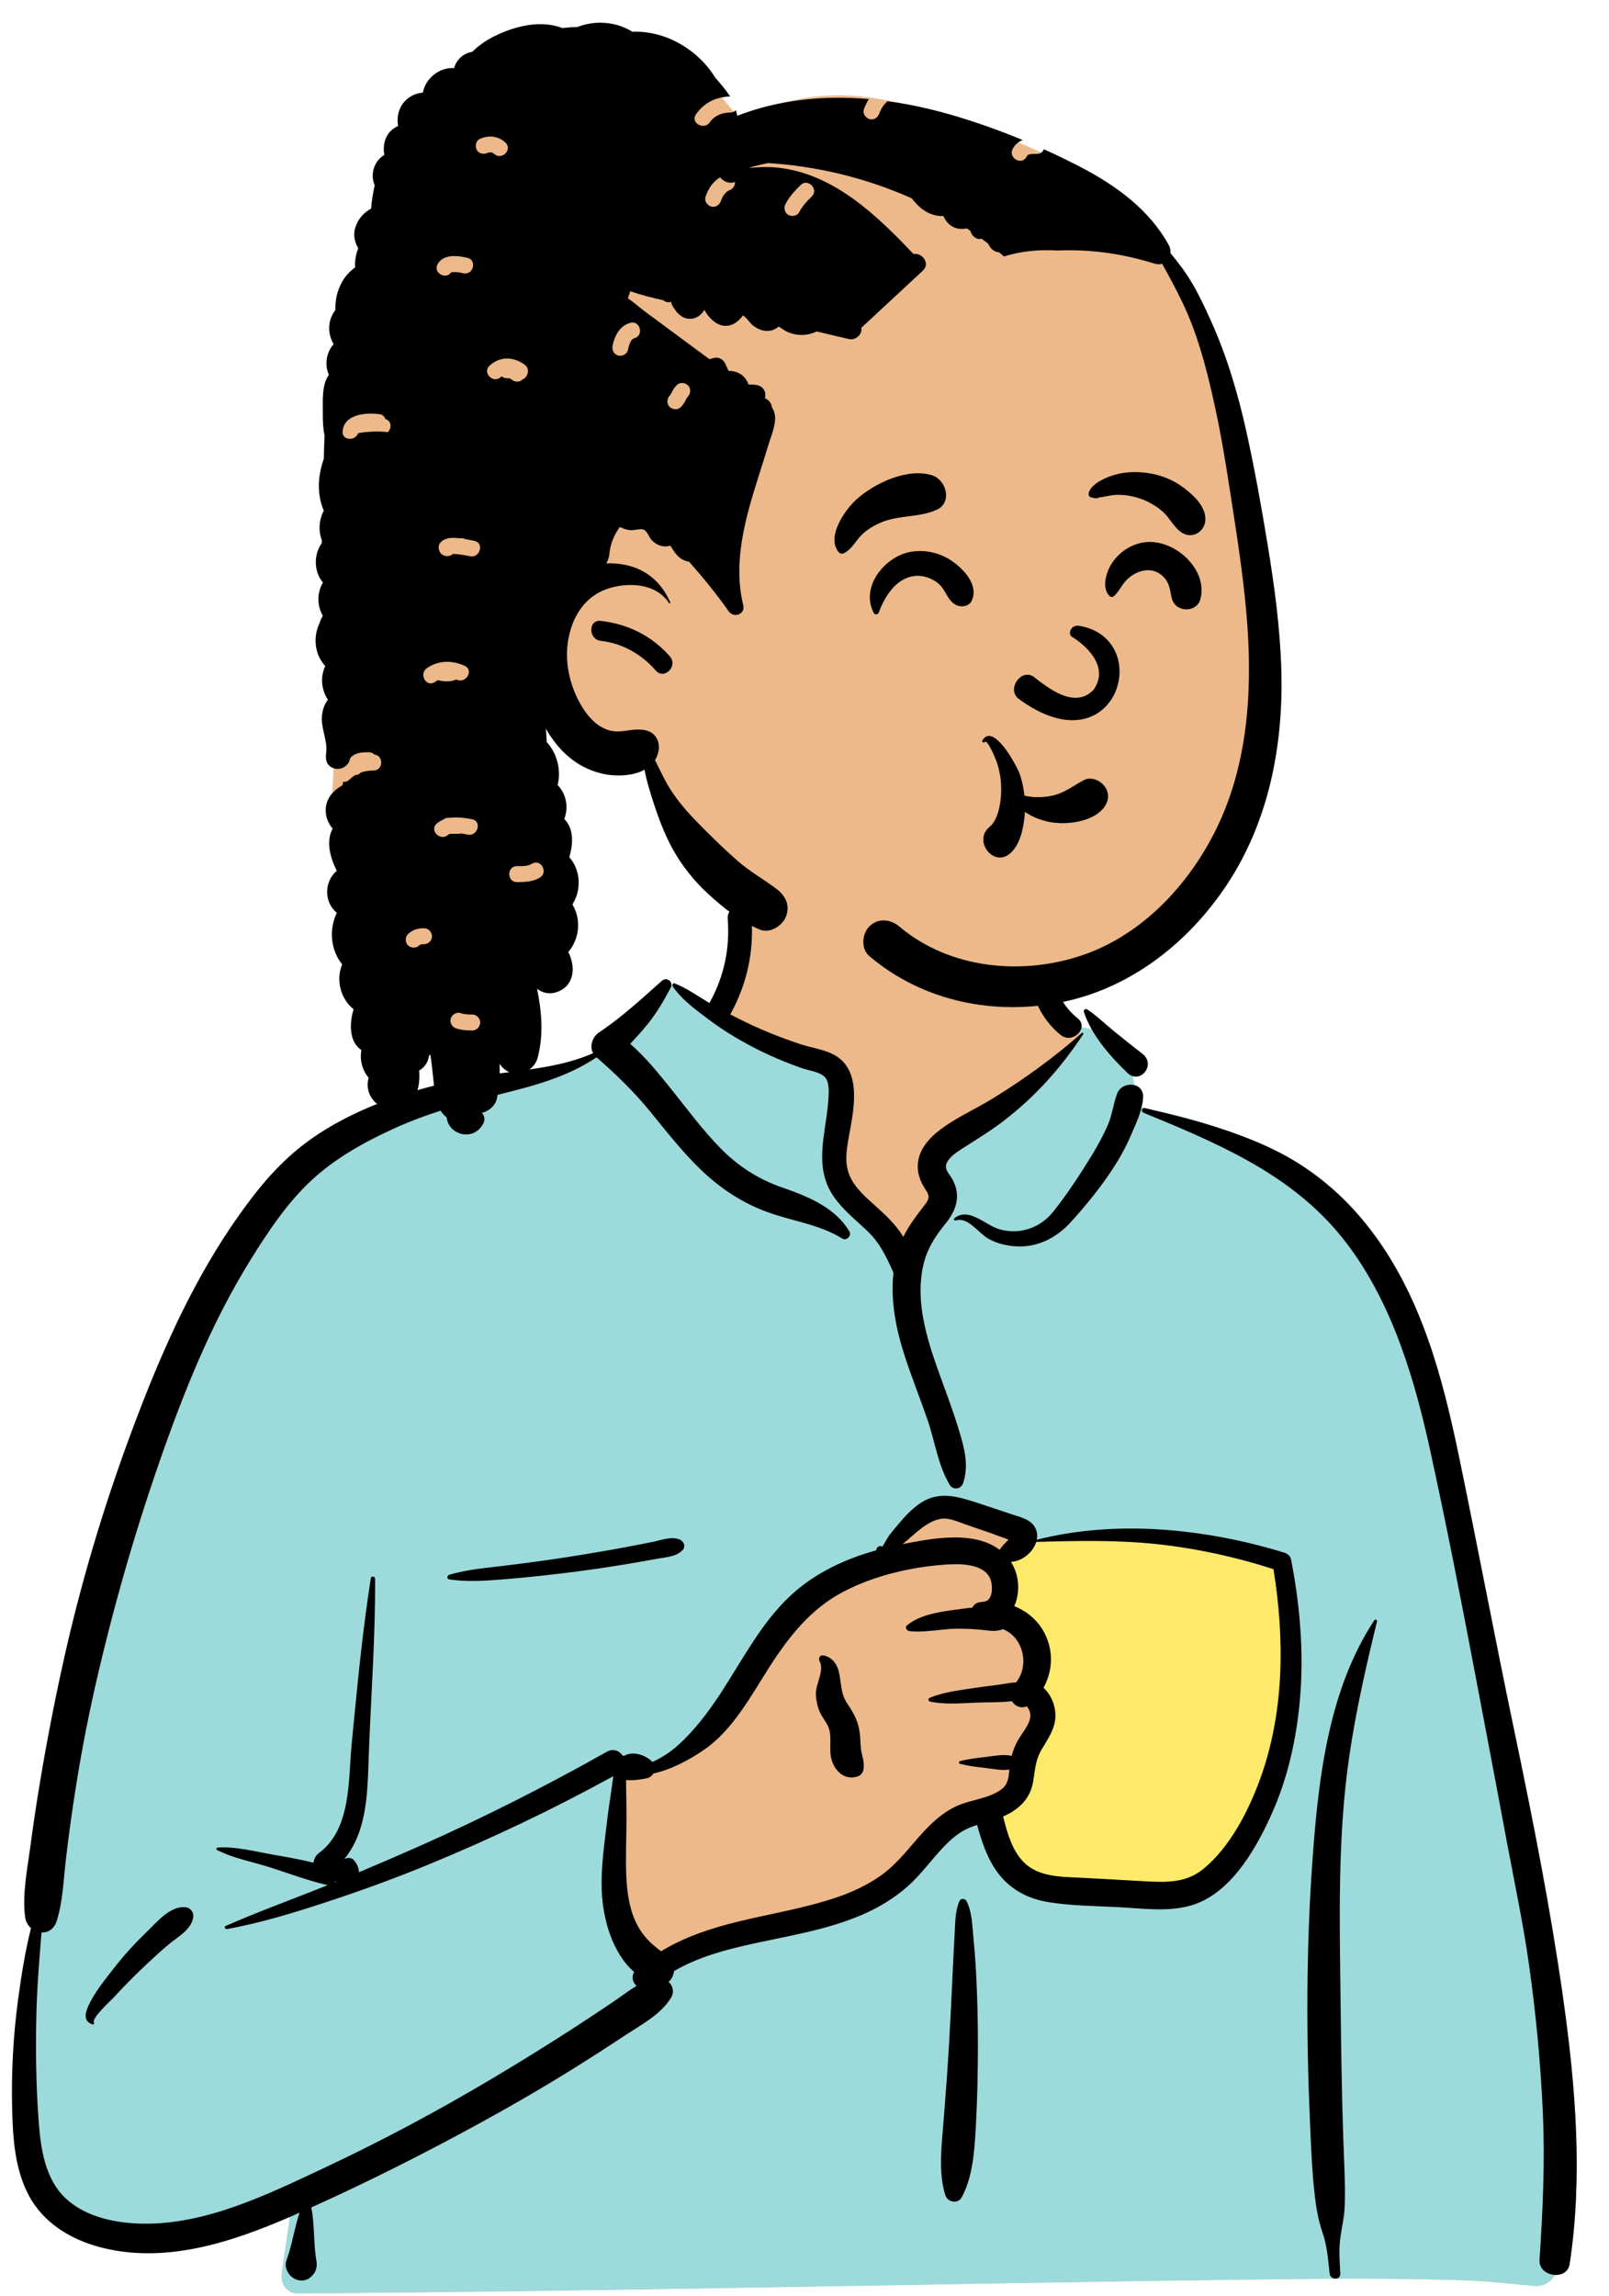 <svg viewBox="165.027 191.625 805.946 1149.75" xmlns="http://www.w3.org/2000/svg" xmlns:blush="http://design.blush" overflow="visible" xmlns:xlink="http://www.w3.org/1999/xlink" width="805.946px" height="1149.75px"><g id="Master/Character/Bust" stroke="none" stroke-width="1" fill="none" fill-rule="evenodd" blush:has-customizable-colors="true" blush:viewBox="166.11320754716974 76.65000000000009 788.4636118598385 1272.3900000000003" blush:i="0"><g id="Body" transform="translate(147, 639) scale(1 1)" blush:width="818" blush:height="733" blush:component="Body" blush:i="0.0" blush:value="Coffee" blush:viewBox="20.450000000000045 -17.997767857142776 789.3699999999998 719.9107142857142"><g id="Body/Coffee" stroke="none" stroke-width="1" fill="none" fill-rule="evenodd" blush:viewBox="20.450000000000045 -17.997767857142776 789.3699999999998 719.9107142857142" blush:i="0.0.0"><rect id="Cup" fill="#FDEA6B" x="461" y="279" width="229" height="282" blush:i="0.0.0.0"/><path d="M394.207,3.173 C418.892,-15.624 480.865,-24.077 507.211,-5.978 C533.233,12.197 536.07,41.589 548.196,68.627 C559.637,63.232 578.53,70.958 581.847,81.574 C585.961,86.581 586.146,100.649 588.983,107.38 C712.425,127.029 731.166,223.267 746.024,332.525 C765.68,443.394 810.301,554.021 790.93,668.107 C793.454,671.759 795.444,675.309 797.284,679.525 C801.693,687.027 796.014,697.646 787.121,697.235 C775.61,696.224 764.213,694.844 752.648,694.413 C720.588,693.3 688.499,693.433 656.427,693.84 L652.054,693.897 C490.421,695.909 328.797,699.874 167.157,700.926 C161.293,700.934 158.422,695.675 159.205,690.487 C160.782,680.042 162.245,669.592 163.772,659.142 C125.54,669.24 84.896,671.781 46.772,660.204 C44.105,657.487 52.986,658.96 54.395,658.547 C19.309,634.572 29.787,584.065 32.895,547.687 C52.221,423.036 59.034,285.118 133.703,178.751 C166.006,135.343 213.365,100.975 267.784,93.242 L269.294,93.036 C285.206,90.914 302.94,90.231 316.852,81.574 C332.499,69.083 339.167,46.002 355.629,45.786 C361.064,45.715 368.459,52.592 376.416,57.26 C377.01,46.99 382.545,38.322 383.767,30.359 L383.866,29.678 C385.141,20.394 383.395,12.041 394.207,3.173 Z M659.495,335.819 C624.805,311.719 535.192,323.828 533.14,325.178 C528.623,328.149 526.678,328.411 524.235,332.269 C521.823,332.589 519.413,332.921 517.005,333.263 C512.174,334.841 515.754,340.783 521.334,338.663 C517.978,353.138 527.855,363.431 531.787,377.741 C533.064,382.387 531.833,390.743 531.787,395.49 C532.168,401.543 538.861,408.693 537.745,414.766 C533.78,436.355 512.262,457.415 521.334,478.352 C527.344,490.177 545.42,496.206 557.438,500.226 C582.337,509.782 625.721,499.867 640.188,478.352 C647.905,466.876 656.845,437.928 661.446,428.949 L662.465,414.706 C664.98,379.299 667.217,341.183 659.495,335.819 Z" id="Skin" fill="#edb98a" blush:color="Skin-500" blush:i="0.0.0.1"/><path d="M354.345,45.851 L364.273,51.943 L421.931,80.445 C433.109,83.575 438.698,87.326 438.698,91.698 L438.698,136.217 C438.698,142.175 449.188,155.677 470.167,176.723 L489.548,157.402 L489.115,154.872 C487.271,143.972 486.348,136.68 486.348,132.997 C486.348,129.037 505.31,114.001 543.234,87.891 L559.825,72.271 L558.056,66.891 C568.285,67.375 579.379,73.675 581.847,81.574 C585.961,86.581 586.146,100.649 588.983,107.38 C712.425,127.029 731.166,223.267 746.024,332.525 C765.68,443.394 810.301,554.021 790.93,668.107 C793.454,671.759 795.444,675.309 797.284,679.525 C801.693,687.027 796.014,697.646 787.121,697.235 C775.61,696.224 764.213,694.844 752.648,694.413 C720.588,693.3 688.499,693.433 656.427,693.84 L652.054,693.897 C490.421,695.909 328.797,699.874 167.157,700.926 C161.293,700.934 158.422,695.675 159.205,690.487 C160.782,680.042 162.245,669.592 163.772,659.142 C125.54,669.24 84.896,671.781 46.772,660.204 C44.105,657.487 52.986,658.96 54.395,658.547 C19.309,634.572 29.787,584.065 32.895,547.687 C52.221,423.036 59.034,285.118 133.703,178.751 C166.006,135.343 213.365,100.975 267.784,93.242 L269.294,93.036 L270.815,92.838 C286.328,90.863 303.381,89.956 316.852,81.574 C332.086,69.413 338.809,47.214 354.345,45.851 Z M492.502,307.156 C486.847,307.156 475.265,315.938 457.757,333.503 L456.214,334.215 C435.049,344.046 421.028,352.574 414.151,359.799 L413.905,360.06 C406.958,367.513 393.199,387.333 372.63,419.519 L342.844,437.134 L331.573,437.134 L323.549,495.338 L342.844,536.897 L386.547,522.176 L457.757,503.407 L498.619,461.951 L521.669,454.213 C518.872,462.293 517.859,470.331 521.334,478.352 C527.344,490.177 545.42,496.206 557.438,500.226 C582.337,509.782 625.721,499.867 640.188,478.352 C647.905,466.876 656.845,437.928 661.446,428.949 L662.765,410.446 C665.143,376.302 666.909,340.969 659.495,335.819 C624.805,311.719 535.192,323.828 533.14,325.178 C528.623,328.149 526.678,328.411 524.235,332.269 L522.97,332.439 L530.082,322.794 L527.564,321.449 C509.596,311.921 497.909,307.156 492.502,307.156 Z M521.334,338.663 C518.121,352.521 527.037,362.546 531.253,375.932 L520.48,355.308 L520.479,338.931 C520.758,338.862 521.043,338.774 521.334,338.663 Z" id="Top" fill="#9DDADB" blush:i="0.0.0.2"/><path d="M349.585,43.698 C351.98,41.577 355.524,44.242 354.002,47.107 C350.582,53.546 347.074,59.647 342.484,65.339 C339.701,68.79 336.72,72.054 333.699,75.282 C341.452,81.989 348.101,90.316 354.38,98.12 C362.409,108.101 370,118.505 379.013,127.638 C387.901,136.646 397.73,142.942 409.614,147.141 L412.014,147.974 C423.952,152.165 436.711,157.825 443.441,169.128 C444.768,171.357 442.096,174.111 439.85,172.72 C428.157,165.48 414.418,164.024 401.69,159.24 C389.395,154.619 378.677,147.507 369.207,138.43 C359.753,129.368 351.815,119.058 343.535,108.966 C335.347,98.987 326.531,90.464 316.846,82.021 C301.9,92.076 284.84,96.451 267.493,100.748 L265.6,101.216 C248.232,105.516 230.957,110.51 214.663,117.998 C200.297,124.599 186.167,132.482 174.465,143.224 C162.043,154.624 152.375,169.184 143.526,183.423 C123.732,215.279 109.816,250.179 97.565,285.503 C84.823,322.245 74.165,359.723 65.561,397.646 C61.185,416.936 57.631,436.363 54.71,455.926 C53.304,465.348 52.055,474.79 50.958,484.253 C49.787,494.358 49.518,504.754 46.418,514.47 C45.089,518.634 41.951,520.362 38.81,520.215 L38.172,528.194 C37.326,538.832 36.537,549.473 36.271,560.177 C35.829,577.975 36.029,595.722 37.309,613.483 L37.491,615.904 C38.497,628.866 40.745,643.43 50.492,652.921 C60.586,662.751 76.109,665.842 89.714,666.019 C121.401,666.432 151.903,651.46 179.943,638.325 C208.821,624.798 236.91,609.783 264.326,593.499 C278.288,585.206 292.099,576.637 305.734,567.818 C312.425,563.489 319.069,559.087 325.663,554.614 C329.44,552.052 333.019,549.243 336.864,546.97 C334.98,545.216 334.139,542.458 335.717,540.05 C324.602,530.402 319.976,513.185 319.435,499.254 C318.998,488.009 320.653,476.796 321.959,465.657 C322.618,460.04 323.432,454.433 324.277,448.841 C324.611,446.632 324.866,444.269 325.256,441.937 C295.243,458.43 264.389,473.118 232.718,486.167 C216.484,492.856 200.042,498.87 183.373,504.381 L179.994,505.493 C164.2,510.663 148.028,515.547 131.701,518.502 C130.828,518.66 130.119,517.371 131.051,516.96 C146.963,509.939 163.426,504.017 179.577,497.551 L182.231,496.47 L182.231,496.47 C181.926,496.453 181.61,496.411 181.28,496.332 C171.808,494.046 162.41,490.523 153.12,487.557 C144.498,484.804 134.811,483.075 126.752,478.919 C126.132,478.599 126.479,477.737 127.083,477.696 C136.141,477.068 145.974,479.708 154.855,481.261 L158.191,481.846 C163.78,482.831 169.493,483.891 175.055,485.272 C175.256,483.409 176.297,481.538 177.778,480.441 C194.075,468.372 192.42,443.996 194.163,426.021 L195.455,412.676 C197.728,389.321 200.134,365.969 203.788,342.788 C203.983,341.55 205.898,341.905 205.906,343.074 C206.094,371.809 203.925,400.412 202.838,429.101 L202.669,433.808 C202.068,451.511 201.597,469.893 190.448,483.514 C192.007,482.603 194.115,482.603 195.378,484.105 C196.93,485.952 197.826,488.026 197.798,490.061 C207.873,485.837 217.904,481.503 227.886,477.081 C259.979,462.863 291.399,446.952 321.988,429.736 C325.28,427.883 328.409,429.339 330.037,431.782 L330.271,431.749 C330.311,431.743 330.351,431.739 330.392,431.738 L330.625,431.728 C330.634,431.728 330.643,431.729 330.651,431.729 C334.957,429.363 340.823,431.048 344.518,434.499 C344.627,434.603 344.72,434.715 344.817,434.825 C349.495,432.725 353.863,429.89 357.827,426.297 C365.939,418.945 372.81,409.854 378.8,400.738 C389.831,383.948 399.201,365.277 414.102,351.456 C426.209,340.227 441.219,333.236 456.966,328.847 C456.9,328.387 457.076,327.897 457.394,327.571 C458.203,326.742 458.78,326.455 459.825,326.958 C459.908,326.999 459.958,327.055 459.992,327.115 L461.528,324.49 C462.367,323.065 463.228,321.63 463.527,321.253 C465.315,319.002 467.155,316.768 469.023,314.581 C472.19,310.878 475.799,307.224 479.978,304.656 C489.128,299.035 498.747,302.216 508.154,305.288 C513.838,307.145 519.503,309.062 525.177,310.947 L525.762,311.139 C529.993,312.498 534.944,313.687 536.836,318.169 C537.585,319.943 537.701,321.784 537.352,323.57 C577.536,313.351 622.168,318.046 661.381,330.042 C662.886,330.502 664.389,331.74 664.706,333.366 C669.199,356.407 671.2,380.036 669.167,403.47 C667.413,423.698 662.931,443.521 654.485,462.04 L654.004,463.086 C646.067,480.249 633.486,501.405 614.274,506.784 C602.673,510.032 589.842,508.117 578.01,507.522 C566.511,506.943 554.757,506.859 543.367,505.051 C533.223,503.441 524.335,498.894 518.066,490.646 C512.658,483.53 509.81,474.93 507.477,466.375 C506.409,466.715 505.348,467.076 504.304,467.485 C499.897,469.206 496.163,471.984 492.787,475.253 C485.658,482.157 480.128,490.542 472.669,497.13 C465.917,503.094 458.223,507.732 449.97,511.298 C432.868,518.688 414.522,521.641 396.433,525.557 L395.172,525.831 C381.554,528.819 367.654,532.488 355.634,539.578 C355.399,541.665 354.448,543.629 352.924,544.915 C355.044,546.906 355.942,550.059 354.079,553.017 C348.875,561.276 339.911,565.975 331.864,571.256 L331.341,571.601 C323.425,576.849 315.44,581.993 307.39,587.032 C291.025,597.278 274.318,606.96 257.375,616.216 C230.124,631.103 202.288,645.146 173.948,657.884 C175.649,666.253 175.027,674.882 176.305,683.306 L176.502,684.508 C177.048,687.635 176.31,690.251 174.156,692.293 L173.929,692.502 L173.933,692.474 L173.731,692.659 L173.663,692.716 L173.686,692.698 C173.437,692.926 173.181,693.137 172.92,693.319 L172.588,693.532 L172.588,693.532 C170.513,694.793 167.843,694.778 165.719,693.666 L165.477,693.532 L165.069,693.298 C162.263,691.684 160.328,687.685 161.492,684.508 C164.353,676.7 165.434,668.367 168.076,660.507 L165.98,661.444 L165.98,661.444 L163.217,662.649 C133.339,675.568 100.151,686.448 67.597,677.64 C53.213,673.747 39.769,665.513 32.572,652.092 C25.49,638.886 24.489,623.552 24.113,608.862 C23.649,590.731 24.621,572.323 27.012,554.348 C28.617,542.282 30.558,529.988 33.552,518.047 C32.012,516.688 30.88,514.739 30.581,512.325 C29.168,500.92 31.641,489.063 33.155,477.717 C34.634,466.639 36.268,455.583 38.116,444.561 C41.847,422.302 46.182,400.09 51.229,378.092 C60.211,338.941 72.072,300.486 86.352,262.95 L87.602,259.681 C100.798,225.372 116.076,191.795 137.351,161.654 C147.528,147.234 158.286,134.16 172.666,123.769 C186.138,114.033 201.334,107.023 217.016,101.665 C232.715,96.303 248.851,92.71 265.272,90.475 C281.949,88.205 299.552,86.813 315.109,79.973 C313.141,76.445 314.83,71.682 318.142,69.494 C329.288,62.13 339.595,52.55 349.585,43.698 Z M706.39,363.92 C706.857,363.211 707.966,363.659 707.761,364.498 C702.34,386.707 697.251,408.961 693.928,431.594 C687.93,472.443 689.033,513.827 689.523,554.978 L689.548,557.107 C689.8,579.273 690.15,601.441 690.883,623.598 C691.253,634.796 691.985,646.104 691.587,657.308 C691.37,663.386 689.75,669.135 689.176,675.14 C688.673,680.391 689.121,685.723 689.372,690.981 C689.54,694.477 684.38,694.328 684.029,690.981 L683.58,686.652 C682.997,681.173 682.277,675.728 680.481,670.484 C678.322,664.177 677.286,657.983 676.537,651.361 C675.39,641.213 674.88,630.964 674.437,620.746 L674.134,613.678 C672.285,570.974 672.35,528.069 675.343,485.409 L675.562,482.363 C678.526,442.039 683.669,398.47 706.39,363.92 Z M590.835,109.773 C589.419,109.191 589.915,107.05 591.483,107.423 L594.335,108.103 C615.229,113.108 635.745,118.53 655.247,127.843 C674.762,137.161 691.284,151.072 704.412,168.178 C729.932,201.429 740.537,241.839 748.909,282.211 C758.213,327.072 766.684,372.097 776.069,416.944 L777.812,425.298 C786.496,467.067 794.695,508.861 800.736,551.125 L801.17,554.19 C807.262,597.652 810.927,642.618 804.279,686.193 C802.964,694.814 788.618,692.667 789.179,684.15 C790.799,659.527 791.959,635.033 790.838,610.355 C789.716,585.672 787.401,561.097 783.95,536.63 C781.046,516.04 776.717,495.706 772.886,475.279 L772.285,472.053 C769.077,454.679 765.77,437.323 762.47,419.966 L757.539,393.978 C750.148,355.065 742.612,316.118 734.097,277.449 L733.592,275.174 C725.259,237.972 712.974,199.002 687.979,169.46 C662.614,139.479 626.303,124.38 590.835,109.773 Z M498.668,504.371 C499.278,503.012 501.412,503.161 502.068,504.371 C504.639,509.113 504.924,515.167 505.41,520.521 L505.461,521.072 C506.079,527.605 506.626,534.16 506.961,540.714 C507.596,553.153 507.9,565.576 507.861,578.031 C507.821,590.795 507.564,603.544 506.876,616.289 L506.69,619.704 C506.062,630.779 505.008,643.133 499.745,652.816 C497.832,656.337 492.629,655.302 491.521,651.742 C487.891,640.086 489.755,626.266 490.686,614.328 L491.409,605.013 C492.125,595.696 492.808,586.377 493.349,577.05 C494.091,564.289 494.703,551.517 495.292,538.75 C495.484,534.603 495.691,530.455 495.909,526.308 L496.245,520.09 C496.532,514.888 496.508,509.18 498.668,504.371 Z M90.521,520.89 L92.127,519.338 C97.06,514.511 103.294,507.076 110.587,507.537 C113.495,507.721 115.348,510.135 114.745,512.996 C113.457,519.112 107.218,522.286 102.727,526.02 C97.807,530.109 93.17,534.48 88.542,538.893 C84.436,542.806 80.487,546.83 76.634,550.98 L75.193,552.542 C73.811,554.049 63.974,562.947 65.038,565.255 L65.096,565.359 C65.392,565.801 64.899,566.409 64.408,566.254 C60.16,564.912 60.425,561.271 62.031,557.582 C65.117,550.494 70.521,543.937 75.24,537.884 C79.946,531.845 85.04,526.223 90.521,520.89 L90.521,520.89 Z M514.062,343.137 C510.777,335.373 498.676,335.536 491.806,336 C474.506,337.169 455.788,341.546 440.395,349.632 C424.436,358.016 413.686,371.448 404.068,386.3 L403.618,386.997 C394.243,401.57 385.214,418.821 370.534,428.841 C363.057,433.946 354.326,438.607 345.254,440.626 C344.631,441.721 343.622,442.588 342.299,442.903 L341.684,443.044 C339.1,443.615 335.086,444.246 331.619,443.868 C331.642,445.564 331.624,447.247 331.667,448.854 C331.789,453.459 331.841,458.084 331.841,462.692 C331.843,472.347 331.324,482.021 331.727,491.675 C332.084,500.214 333.29,509.136 337.39,516.769 C340.397,522.369 344.366,526.075 349.157,529.613 C360.943,522.43 374.27,518.052 387.796,514.76 C404.154,510.779 420.903,508.122 436.889,502.724 C444.583,500.125 451.98,496.724 458.682,492.105 C465.795,487.2 471.228,480.564 476.818,474.073 L477.691,473.065 C483.396,466.522 489.621,460.262 497.684,456.714 C504.627,453.658 513.778,453.114 519.849,448.386 C523.023,445.912 523.289,442.322 523.623,438.646 C519.735,439.202 515.619,438.311 511.744,437.857 L509.736,437.622 C506.072,437.186 502.492,436.708 498.885,435.775 C498.215,435.602 498.215,434.592 498.885,434.419 C503.148,433.318 507.373,432.849 511.744,432.337 L512.77,432.209 C516.724,431.691 520.881,430.908 524.76,431.778 C525.456,429.13 526.461,426.602 527.871,424.07 C529.85,420.513 533.595,416.48 534.101,412.325 C534.252,411.084 533.963,409.621 533.378,408.524 L533.176,408.151 C532.93,407.709 532.639,407.265 532.213,406.989 C532.166,407.044 532.066,407.107 531.849,407.175 C528.864,408.115 526.26,406.654 524.878,404.402 C519.011,405.13 512.608,404.885 507.106,405.128 L501.543,405.398 C495.598,405.67 489.384,405.789 483.799,404.588 C483.019,404.421 482.783,403.123 483.564,402.789 C490.431,399.852 498.761,398.915 506.113,397.787 C510.219,397.156 514.355,396.676 518.473,396.121 C521.215,395.751 524.125,395.14 526.966,394.993 C534.089,386.126 530.251,372.138 520.338,368.32 C516.727,369.907 513.48,368.984 509.535,368.645 C505.597,368.307 501.649,368.078 497.695,368.095 C489.772,368.13 481.376,370.214 473.53,369.317 C472.254,369.17 471.068,367.472 472.337,366.436 C478.342,361.535 486.95,359.937 494.573,358.893 L496.154,358.681 C498.71,358.346 501.818,357.857 505.042,357.566 C505.771,356.144 507.079,355.069 509.044,354.802 C509.628,354.722 510.215,354.675 510.801,354.625 L510.792,354.567 L510.792,354.567 C515.584,354.337 515.376,346.243 514.062,343.137 Z M185.993,494.562 C185.908,494.693 185.815,494.818 185.717,494.937 L185.565,495.113 L186.353,494.793 L185.993,494.562 L185.993,494.562 Z M597.684,325.788 C577.514,323.621 557.315,324.078 537.085,324.66 C535.467,329.952 529.835,334.462 524.378,334.632 C528.652,341.137 529.093,349.941 526.096,356.84 C532.459,359.373 537.941,363.923 541.269,370.403 C545.884,379.386 545.28,389.382 540.719,397.684 C544.612,401.208 546.909,406.931 546.679,412.325 C546.422,418.34 542.837,423.478 539.858,428.458 C536.639,433.844 536.531,438.586 535.542,444.618 C534.095,453.446 528.141,458.8 520.48,462.144 L520.887,463.746 C522.862,471.435 525.319,479.547 530.965,485.168 C538.226,492.401 549.492,492.334 559.087,492.792 L559.55,492.814 C568.335,493.254 577.117,493.768 585.899,494.266 L592.487,494.634 C602.599,495.19 612.31,495.257 620.565,488.572 C634.042,477.66 643.281,459.601 649.129,443.614 C661.403,410.058 661.55,373.233 655.916,338.285 C637.021,332.195 617.416,327.908 597.684,325.788 Z M429.945,381.46 L430.093,381.471 C434.246,381.945 437.099,385.308 438.115,389.297 C439.591,395.095 438.867,400.337 442.418,405.571 C446.071,410.953 448.317,415.262 448.848,421.911 C449.066,424.647 448.966,427.376 449.575,430.054 L450.017,431.93 C450.486,433.931 450.869,435.858 450.636,438.006 C450.423,439.965 449.469,441.491 447.504,442.119 C441.101,444.167 436.157,439.449 434.503,433.482 C433.074,428.328 434.982,422.186 432.966,417.346 C431.849,414.663 429.789,412.419 428.625,409.718 C427.472,407.041 426.893,404.244 426.708,401.334 C426.357,395.83 431.225,389.217 428.509,384.23 C427.931,383.166 428.586,381.428 429.945,381.46 Z M344.892,324.662 C349.228,323.781 354.147,321.762 358.423,323.44 C360.621,324.304 361.707,326.984 359.85,328.847 C356.626,332.079 351.94,332.259 347.597,333.021 L347.215,333.09 C342.08,334.04 336.936,334.941 331.785,335.795 C322.094,337.4 312.38,338.819 302.632,340.025 C292.62,341.264 282.58,342.367 272.526,343.197 L268.634,343.516 C260.141,344.195 251.304,344.708 242.971,343.407 C241.76,343.218 241.955,341.455 242.971,341.146 C252.1,338.383 262.114,337.642 271.552,336.473 C281.586,335.228 291.603,333.913 301.594,332.353 C311.569,330.795 321.531,329.123 331.456,327.275 C335.942,326.441 340.421,325.57 344.892,324.662 Z M501.347,315.79 C497.542,314.443 493.356,312.447 489.233,313.115 C482.123,314.267 475.795,321.194 470.167,325.756 L472.992,325.207 C487.452,322.428 506.6,319.434 518.738,328.627 C518.769,328.574 518.793,328.521 518.828,328.468 C519.808,326.98 520.943,325.819 522.182,324.546 C522.3,324.435 522.414,324.319 522.527,324.202 L523.196,323.49 L521.667,322.961 C518.392,321.803 514.512,320.309 513.899,320.09 L513.857,320.075 C509.682,318.661 505.502,317.263 501.347,315.79 Z M382.545,12.716 C381.95,5.063 393.861,5.126 394.451,12.716 C395.738,29.286 392.009,45.699 383.983,60.226 C383.924,60.332 383.859,60.426 383.797,60.526 C388.817,63.138 393.894,65.644 399.084,67.884 C405.723,70.75 412.487,73.36 419.372,75.574 C425.6,77.578 433.273,78.369 438.509,82.539 C449.55,91.331 445.402,109.577 443.278,121.404 L442.946,123.271 C441.889,129.357 441.124,135.601 443.69,141.442 C446.43,147.681 451.971,152.309 456.914,156.773 L457.912,157.678 C462.291,161.668 467.295,166.515 470.507,171.923 C473.439,165.861 477.436,160.907 481.662,155.33 C484.677,151.35 482.531,150.038 480.365,146.15 C478.28,142.408 477.262,138.419 477.914,134.15 C479.117,126.266 485.418,120.571 491.69,116.292 C499.097,111.241 507.364,107.499 515.021,102.8 C530.755,93.146 546.078,82.108 559.883,69.849 C560.264,69.51 560.924,69.954 560.619,70.417 C549.714,87.004 536.927,101.337 521.212,113.503 C514.84,118.436 508.146,122.528 501.407,126.83 L499.47,128.073 C496.764,129.826 493.389,132.168 492.166,135.152 C490.935,138.153 493.56,140.419 494.973,142.905 C499.46,150.8 497.295,158.166 491.976,164.861 L491.728,165.169 C486.442,171.683 482.436,177.741 480.52,186.063 C476.403,203.94 482.137,222.561 488.14,239.344 L488.377,240.005 C491.624,249.051 495.075,258.031 497.896,267.222 L498.672,269.763 C501.228,278.22 503.321,286.561 500.454,295.254 C499.479,298.211 495.446,298.91 493.771,296.127 C487.862,286.313 486.389,274.503 482.685,263.713 C479.075,253.197 474.93,242.871 471.443,232.312 C466.953,218.717 463.948,204.083 465.579,189.823 C465.531,189.74 465.478,189.662 465.438,189.574 L464.295,187.074 C461.178,180.304 458.168,174.392 452.5,168.996 C446.588,163.367 440.171,158.384 435.519,151.57 C425.414,136.769 431.663,120.304 432.884,104.12 L433.024,102.136 C433.245,98.775 433.367,94.209 431.172,91.883 C428.703,89.265 422.913,88.597 419.637,87.438 C411.171,84.442 402.828,80.951 394.882,76.759 C387.318,72.769 379.991,68.361 373.169,63.197 L369.711,60.596 C364.255,56.48 358.598,51.984 354.942,46.381 C354.52,45.736 355.237,44.695 356.001,45.004 C362.105,47.481 367.682,51.421 373.393,54.849 C373.482,54.64 373.585,54.429 373.702,54.217 C380.768,41.429 383.674,27.261 382.545,12.716 Z M577.528,100.331 C579.96,93.662 591.044,94.177 590.602,102.101 C590.263,108.189 587.679,113.684 585.315,119.211 L585.063,119.803 C582.623,125.562 579.805,130.969 576.433,136.247 C569.99,146.337 562.443,155.701 554.382,164.538 C547.074,172.55 537.482,177.449 526.429,176.635 C521.772,176.292 517.071,175.107 512.99,172.781 C508.143,170.017 502.879,161.718 496.695,163.728 C496.097,163.922 495.539,163.046 496.056,162.631 C503.195,156.882 511.298,165.796 518.133,167.944 C528.432,171.179 539.001,167.602 545.63,159.276 C552.551,150.583 558.921,140.85 564.738,131.385 C567.692,126.579 570.387,121.591 572.715,116.45 C575.064,111.261 575.598,105.622 577.528,100.331 Z M560.927,59.289 C560.627,58.368 561.771,57.492 562.58,58.018 C567.271,61.072 571.336,65.107 575.663,68.644 C580.464,72.568 585.3,76.412 590.211,80.197 C597.37,85.716 589.067,95.876 582.765,89.847 C574.141,81.6 564.696,70.816 560.927,59.289 Z M535.172,27.009 C537.078,19.661 548.349,22.691 546.707,29.954 L546.653,30.175 C543.542,42.172 547.973,54.386 557.432,62.163 L557.78,62.445 C563.764,67.234 555.286,75.606 549.361,70.863 C536.426,60.511 531.045,42.926 535.172,27.009 Z" id="Ink" fill="#000" blush:i="0.0.0.3"/></g></g><g id="Head" transform="translate(372, 180) scale(0.998 1)" blush:width="473" blush:height="567" blush:component="Head" blush:i="0.1" blush:value="Cornrows 2" blush:viewBox="-49.327751196172244 22.680000000000007 487.6076555023924 558.4949999999999"><g id="Head/Cornrows 2" stroke="none" stroke-width="1" fill="none" fill-rule="evenodd" blush:viewBox="-49.327751196172244 22.680000000000007 487.6076555023924 558.4949999999999" blush:i="0.1.0"><path d="M154.012,59.337 L162.649,69.608 C157.867,72.979 153.352,76.365 149.105,79.768 L149.102,79.757 C168.772,66.923 190.558,59.337 214.092,59.337 C259.42,59.337 351.493,98.274 372.306,126.359 C382.635,140.297 401.83,183.084 411.786,229.602 C419.786,266.978 431.685,372.572 419.786,412.25 C404.558,463.03 354.457,509.964 302.797,509.964 C251.136,509.964 170.933,472.668 113.85,390.936 C111.24,387.199 81.266,382.867 59.884,368.839 L65.498,430.687 L69.765,466.665 L68.823,469.225 C53.509,510.642 41.373,532.249 32.416,534.047 C23.276,535.882 4.663,520.9 -23.423,489.101 L-27.012,474.038 C-36.128,435.612 -40.686,414.986 -40.686,412.16 L-40.679,411.645 C-40.545,405.142 -38.305,368.333 -38.258,358.428 L-38.258,209.964 C-8.052,109.546 20.774,59.337 48.218,59.337 L154.012,59.337 Z" id="Skin" fill="#edb98a" blush:color="Skin-500" blush:i="0.1.0.0"/><path d="M82.439,25.138 C91.32,21.698 101.609,22.348 110.039,27.528 C126.59,26.818 143.05,36.498 151.679,50.628 C151.859,50.828 152.05,51.028 152.22,51.228 L154.049,53.36 C155.781,55.395 157.607,57.639 159.054,59.955 C151.966,60.117 146.061,63.006 141.939,68.841 C138.998,73.005 145.735,76.961 148.741,73.023 L148.847,72.879 C151.322,69.376 155.058,68.019 159.217,67.948 C160.411,67.928 161.317,67.471 161.957,66.797 C162.212,67.726 162.44,68.665 162.649,69.608 C183.591,61.463 206.167,59.306 228.652,61.238 C227.666,62.834 226.842,64.544 226.208,66.341 C225.489,68.378 227.023,70.717 229.002,71.261 C231.142,71.849 233.077,70.595 233.851,68.657 L233.922,68.467 C234.786,66.019 236.197,63.918 238.091,62.289 C248.676,63.724 259.186,66.006 269.439,68.948 C281.762,72.487 293.969,76.806 305.907,81.751 C303.885,82.544 302.138,83.884 300.915,86.121 C298.474,90.587 305.186,94.586 307.733,90.317 L307.823,90.159 C308.073,89.702 308.294,89.426 308.456,89.27 L308.514,89.216 L308.866,89.054 L309.522,88.866 L309.522,88.866 L309.774,88.805 C309.996,88.755 310.089,88.758 310.673,88.725 C311.451,88.681 312.23,88.685 313.009,88.684 C314.841,88.683 316.01,87.662 316.539,86.356 C322.43,89.015 328.246,91.815 333.959,94.748 L335.317,95.451 C352.952,104.665 369.658,116.765 379.349,134.568 C379.99,135.758 380.189,137.058 380.03,138.298 C382.099,140.778 384.099,143.338 386.019,145.938 C391.879,153.898 396.169,162.948 400.229,171.918 C408.399,189.958 413.899,208.488 418.189,227.808 C422.34,246.428 425.689,265.248 428.8,284.068 C432.249,304.978 435.119,326.068 435.72,347.278 C436.78,385.088 429.389,423.118 408.159,454.948 C389.22,483.348 360.7,505.898 326.879,513.118 C292.479,520.458 256.079,513.298 228.97,490.378 C224.599,486.688 225.2,479.238 228.97,475.458 C233.24,471.198 239.539,471.788 243.889,475.458 C269.419,497.048 306.579,500.378 337.34,489.378 C365.78,479.198 388.059,455.718 401.729,429.348 C418.409,397.188 421.22,360.248 418.659,324.668 C417.26,305.128 414.349,285.748 411.349,266.398 L409.538,254.751 C407.563,242.135 405.487,229.536 402.78,217.048 L402.147,214.139 C398.838,199.08 394.963,183.635 388.97,169.478 C385.829,162.048 382.05,154.888 378.18,147.818 C377.43,146.448 376.659,145.058 375.869,143.658 C374.809,144.028 373.599,144.088 372.329,143.688 C361.399,140.288 350.169,138.008 338.74,137.248 C333.533,136.9 328.318,136.846 323.109,137.049 C314.192,136.53 305.026,137.314 296.532,140.048 C295.701,139.335 294.859,138.637 294.016,137.939 C293.789,137.921 293.562,137.897 293.334,137.852 C291.167,137.426 289.643,135.886 288.725,133.941 C288.677,133.838 288.634,133.735 288.593,133.632 C287.506,132.801 286.41,131.983 285.304,131.176 C282.608,131.875 280.246,129.632 279.61,127.174 C279.01,126.769 278.4,126.377 277.794,125.98 C277.319,126.096 276.847,126.192 276.387,126.226 C274.402,126.369 272.485,126.065 270.726,125.118 C268.499,123.919 267.076,121.985 266.124,119.788 C262.756,119.995 259.348,118.902 256.337,116.926 C253.893,115.323 252.021,113.11 250.16,110.901 C227.482,100.786 202.83,94.814 178.12,93.284 C175.686,93.752 173.269,94.309 170.882,94.957 C170.317,95.111 169.515,95.413 168.592,95.775 C174.101,95.109 179.681,95.043 185.34,95.858 C212.194,99.741 233.109,119.847 251.11,138.826 C255.392,137.961 259.72,143.506 255.757,147.178 L224.86,175.809 L224.86,175.809 C225.618,179.011 221.946,182.167 218.729,181.398 C213.335,180.102 207.932,178.842 202.525,177.603 C196.885,180.332 189.794,179.865 184.678,175.909 C184.44,175.725 183.923,175.431 183.474,175.139 C183.054,175.486 182.489,175.834 182.264,175.982 C180.445,177.186 178.229,177.54 176.104,177.202 C173.918,176.855 171.945,175.746 170.244,174.365 C169.161,173.486 166.638,169.815 165.234,169.545 L165.097,169.529 C166.034,169.556 163.022,172.355 162.213,172.934 C160.325,174.281 158.238,174.989 155.889,174.731 C151.795,174.281 148.275,170.55 146.273,167.105 L146.122,166.84 L146.059,166.676 L146.006,166.854 C145.996,166.885 145.985,166.919 145.971,166.956 C145.671,167.767 144.729,168.689 144.089,169.256 C142.265,170.869 140.007,171.578 137.595,171.157 C135.554,170.802 133.837,169.569 132.457,168.076 L132.242,167.838 C131.834,167.378 129.145,163.764 129.569,162.898 L129.618,162.825 L129.484,162.797 C127.848,163.199 126.475,162.796 125.469,161.953 C119.855,160.723 114.314,159.29 108.95,157.468 C108.53,158.648 108.119,159.828 107.72,161.018 C110.649,162.828 113.359,165.408 115.849,167.248 C120.57,170.728 125.289,174.208 129.999,177.698 L148.661,191.464 L148.661,191.464 L150.795,190.891 L150.795,190.891 C153.522,190.159 155.862,191.747 156.863,194.173 L156.945,194.383 C157.342,195.446 157.82,196.429 158.382,197.37 C163.047,197.184 166.997,200.048 168.274,204.156 C169.426,204.13 170.59,204.174 171.78,204.305 C175.039,204.663 177.236,207.083 176.646,210.406 L176.601,210.634 L176.522,211.004 C178.411,211.806 179.781,213.355 180.085,215.697 C180.591,216.458 180.999,217.286 181.26,218.208 C182.623,222.993 179.972,228.906 178.559,233.489 L178.45,233.848 C177.544,236.86 176.605,239.858 175.656,242.854 L173.292,250.293 C166.736,271.025 160.344,292.884 165.649,314.618 C166.78,319.218 160.899,321.298 158.349,317.698 C152.167,308.982 145.488,300.769 138.475,292.885 L138.135,292.831 L138.135,292.831 C133.224,291.844 131.317,288.375 129.063,284.839 C127.735,285.23 126.307,285.322 124.927,285.056 C122.929,284.671 121.139,283.53 119.726,282.089 C118.529,280.867 117.432,277.733 116.017,276.956 C114.247,275.985 110.689,277.373 108.575,277.061 C106.856,276.808 105.251,276.218 103.694,275.477 C100.832,279.378 98.935,283.964 98.47,288.908 C98.289,290.788 97.729,292.378 96.919,293.698 C99.899,293.588 102.889,293.798 105.84,294.348 C116.76,296.378 124.59,303.118 128.99,313.158 C129.179,313.598 128.609,313.958 128.349,313.538 C121.82,303.488 107.609,302.978 97.289,306.518 C86.329,310.278 80.179,319.928 77.99,330.938 C75.59,343.008 78.669,356.018 85.24,366.298 C88.289,371.078 92.45,375.438 97.979,377.198 C104.55,379.288 110.619,375.548 117.349,377.478 C121.929,378.788 123.95,383.218 123.119,387.648 C122.789,389.388 122.179,390.908 121.359,392.228 C123.78,397.028 126.019,401.968 128.869,406.508 C133.269,413.518 138.59,419.318 144.389,425.168 C150.379,431.208 156.479,437.128 162.889,442.728 C169.03,448.098 176.07,451.918 182.51,456.838 C187.03,460.288 189.269,465.128 187.039,470.668 C185.2,475.248 178.999,479.148 173.979,477.078 C164.369,473.118 155.959,466.378 148.3,459.438 C141.2,452.998 135.019,445.298 130.349,436.938 C125.944,429.057 122.698,420.106 119.959,411.484 L119.619,410.408 C118.329,406.308 116.97,401.698 116.09,397.048 C110.82,399.928 103.669,400.348 98.03,399.568 C88.919,398.318 80.609,393.728 74.329,387.038 C71.402,383.925 68.815,380.374 66.581,376.525 C66.784,378.868 66.905,381.135 67.035,383.198 C72.256,388.916 74.35,397.168 72.497,404.697 C76.865,409.193 78.089,415.942 75.809,421.688 C80.59,426.43 80.41,433.976 78.343,440.829 C83.995,447.146 84.53,456.987 80.117,464.115 L79.984,464.627 L79.984,464.627 C84.44,472.083 83.435,481.719 77.852,488.303 C81.665,495.699 81.075,505.647 71.546,508.517 C68.073,509.562 64.707,508.67 62.188,506.724 C64.488,518.163 65.517,529.776 62.45,541.268 C61.229,545.828 56.769,549.158 52.079,549.158 C48.159,549.158 45.309,547.188 43.34,544.288 C43.57,550.058 43.22,555.858 41.99,561.708 C41.248,565.241 37.971,567.996 34.492,568.849 C35.747,570.264 36.247,572.311 35.044,574.442 C29.943,583.472 17.618,579.727 16.785,571.076 C13.304,568.478 11.686,564.212 11.016,559.603 C10.04,552.881 9.686,546.27 8.58,539.634 L8.157,540.03 L8.157,540.03 L7.939,540.218 L7.869,540.698 C7.235,543.978 5.385,546.275 2.984,547.645 C3.506,553.367 2.54,559.194 -1.09,563.539 C-3.508,566.435 -7.627,567.575 -11.158,566.947 C-11.38,566.958 -11.607,566.957 -11.843,566.926 C-19.84,565.863 -24.467,558.278 -22.362,551.316 C-25.582,547.37 -26.938,542.363 -25.985,537.415 C-32.216,533.289 -32.089,524.227 -29.931,516.948 C-36.463,511.793 -38.92,502.156 -35.638,494.497 C-41.525,487.186 -42.344,476.998 -38.344,468.673 C-44.821,463.352 -44.784,453.079 -38.36,447.637 C-41.781,440.846 -43.844,432.709 -40.425,426.494 C-42.837,423.832 -44.161,420.038 -43.882,416.372 C-43.473,410.988 -39.911,407.268 -35.491,404.789 L-35.185,403.105 L-35.185,403.105 C-34.147,403.234 -33.041,402.944 -32.066,402.008 C-31.101,401.081 -30.108,400.334 -29.081,399.718 C-27.918,399.703 -26.917,399.185 -26.213,398.388 C-24.287,397.734 -22.216,397.445 -19.919,397.419 C-14.958,397.365 -14.783,389.946 -19.4,389.465 C-20.129,388.73 -21.133,388.267 -22.222,388.267 L-23.075,388.271 C-25.068,388.29 -27.081,388.413 -28.931,389.205 C-30.133,389.719 -31.06,390.494 -31.739,391.442 C-31.866,392.876 -32.646,394.306 -34.335,395.487 C-36.286,396.851 -38.954,397.01 -41.042,395.776 C-43.965,394.048 -43.995,391.351 -43.658,388.419 C-42.92,382.005 -46.608,375.969 -45.73,369.407 C-45.341,366.506 -44.375,364.001 -42.8,361.978 C-46.121,357.007 -46.707,350.59 -44.15,345.133 C-49.477,339.402 -50.398,330.568 -47.001,323.671 C-46.952,323.504 -46.914,323.333 -46.861,323.168 C-46.477,321.996 -45.948,320.939 -45.365,319.928 C-48.347,314.762 -48.325,308.423 -45.294,303.279 C-49.885,297.927 -50.031,289.41 -45.948,283.644 C-45.924,283.166 -45.874,282.688 -45.833,282.21 C-47.707,277.345 -47.257,271.814 -44.88,267.29 C-45.728,265.335 -46.382,263.23 -46.8,260.988 C-47.871,255.208 -47.32,249.588 -45.72,243.948 C-45.461,243.058 -45.171,242.168 -44.861,241.278 C-44.809,237.415 -44.662,233.569 -44.468,229.73 C-45.228,226.481 -45.351,222.909 -45.368,219.594 L-45.372,217.444 C-45.41,211.973 -45.791,203.962 -42.332,199.311 C-44.553,194.287 -43.64,187.957 -39.933,183.975 C-42.535,179.5 -43.081,174.005 -40.466,169.04 C-40.046,168.241 -39.559,167.497 -39.025,166.793 C-39.241,162.246 -38.284,157.557 -35.861,153.038 C-34.287,150.096 -31.936,147.549 -29.141,145.511 C-29.188,144.908 -29.217,144.306 -29.207,143.713 C-29.158,141.067 -28.571,138.41 -27.583,135.931 C-29.356,132.905 -30.178,129.494 -29.141,125.818 C-27.981,121.658 -24.93,118.078 -21.121,116.058 C-20.814,112.136 -20.201,108.237 -19.325,104.39 C-21.666,99.177 -19.802,92.297 -14.511,89.226 C-15.201,85.06 -14.579,80.74 -11.547,77.486 C-10.398,76.253 -9.044,75.318 -7.587,74.698 C-8.289,70.509 -7.497,66.151 -4.6,62.74 C-2.234,59.955 1.272,58.263 4.84,58.014 C6.214,50.728 13.175,45.28 20.519,45.714 C21.437,42.506 23.63,39.709 27.032,38.291 C27.903,37.928 28.783,37.689 29.66,37.556 C35.632,31.532 44.523,27.449 52.22,25.358 C59.941,23.269 67.767,23.067 74.396,25.496 L74.879,25.678 L75.419,25.608 C77.76,25.348 80.099,25.198 82.439,25.138 Z M23.769,518.874 C21.707,518.231 19.407,519.635 18.848,521.667 C18.258,523.815 19.572,525.943 21.642,526.588 C24.221,527.392 26.93,527.593 29.618,527.595 C31.779,527.597 33.618,525.755 33.618,523.595 C33.618,521.424 31.787,519.597 29.618,519.595 C27.432,519.593 25.818,519.513 23.769,518.874 Z M5.426,476.395 C2.343,476.398 -0.301,477.134 -2.587,479.294 C-4.111,480.735 -4.149,483.518 -2.587,484.952 C-1.009,486.4 1.28,486.484 2.899,485.106 L3.211,484.826 C3.249,484.792 3.278,484.765 3.301,484.742 C3.431,484.658 3.562,484.572 3.7,484.5 L3.439,484.671 C3.241,484.814 3.701,484.58 3.96,484.47 L4.041,484.436 L4.067,484.43 L4.274,484.414 C4.657,484.394 5.042,484.395 5.426,484.395 C7.518,484.393 9.522,482.557 9.426,480.395 C9.328,478.229 7.668,476.393 5.426,476.395 Z M63.604,451.017 C67.934,448.362 64.067,441.572 59.724,444.017 L59.567,444.109 C57.341,445.475 54.603,445.29 52.081,445.291 C46.934,445.294 46.925,453.294 52.081,453.291 L52.933,453.288 C56.63,453.26 60.37,453.002 63.604,451.017 Z M29.529,421.818 C26.258,421.203 22.594,420.653 19.152,421.028 L18.58,421.099 L17.521,421.099 C16.601,421.099 15.71,421.469 14.995,422.051 C13.863,422.521 12.791,423.151 11.813,423.998 C7.916,427.377 13.595,433.015 17.47,429.656 C17.685,429.469 17.935,429.315 18.213,429.189 L18.426,429.099 L22.705,429.099 C23.094,429.099 23.473,429.018 23.842,428.901 C25.231,429.092 26.525,429.367 27.402,429.532 C32.434,430.479 34.59,422.77 29.529,421.818 Z M25.876,345.038 C19.606,342.13 12.662,342.151 6.863,346.189 C2.717,349.077 6.568,355.887 10.751,353.198 L10.9,353.097 C11.42,352.735 11.954,352.432 12.494,352.157 C15.438,353.008 18.401,353.048 21.248,352.002 L21.618,351.859 L21.839,351.945 C26.479,354.097 30.547,347.204 25.876,345.038 Z M94.153,332.504 C87.819,331.794 87.768,321.788 94.153,322.504 C107.634,324.016 119.866,330.009 128.825,340.301 C132.992,345.087 126.13,352.09 121.885,347.517 L121.754,347.372 C114.63,339.188 105.016,333.722 94.153,332.504 Z M23.194,281.131 C21.786,280.977 20.381,280.9 18.998,280.967 C15.676,281.127 11.63,283.343 13.088,287.347 C14.257,290.555 18.089,290.682 19.981,288.971 C20.768,288.99 21.554,289.042 22.337,289.122 C24.426,289.337 26.495,289.735 28.554,290.141 C33.583,291.13 35.736,283.421 30.681,282.426 L28.445,281.984 C27.692,281.837 26.932,281.692 26.168,281.56 C25.711,281.333 25.221,281.18 24.698,281.141 L24.433,281.131 L23.194,281.131 Z M-16.551,219.066 L-17.021,219.003 C-23.776,218.139 -34.619,218.934 -35.439,227.532 C-35.892,232.294 -29.012,232.593 -27.654,228.521 C-22.666,227.622 -17.637,227.45 -12.683,227.996 C-10.793,226.076 -10.778,222.385 -13.924,221.464 C-14.368,220.27 -15.295,219.247 -16.551,219.066 Z M137.854,204.543 C136.293,203.11 133.733,202.92 132.197,204.543 C131.312,205.477 130.573,206.515 129.988,207.657 L129.599,208.429 C129.533,208.557 129.466,208.684 129.395,208.809 C129.264,209.042 129.117,209.264 128.974,209.49 L128.878,209.585 C128.84,209.624 128.795,209.67 128.741,209.727 C127.302,211.248 127.119,213.895 128.741,215.384 C130.302,216.817 132.861,217.007 134.398,215.384 C135.282,214.45 136.021,213.413 136.607,212.27 L136.996,211.5 C137.062,211.372 137.129,211.245 137.199,211.119 C137.33,210.885 137.478,210.663 137.62,210.437 L137.78,210.278 C137.802,210.255 137.827,210.229 137.854,210.2 C139.293,208.68 139.475,206.032 137.854,204.543 Z M55.828,194.126 C50.192,190.132 43.49,189.946 38.309,194.751 C34.57,198.22 40.064,203.776 43.834,200.527 L43.966,200.408 C44.103,200.28 44.242,200.168 44.38,200.061 C45.056,200.637 45.915,201.002 46.897,201.003 C47.154,201.004 47.41,201.003 47.666,201.009 L48.05,201.022 L48.256,201.039 L48.282,201.044 L48.462,201.121 C48.791,201.269 49.245,201.498 48.622,201.108 C48.761,201.181 48.891,201.267 49.023,201.351 L49.253,201.56 C50.761,202.986 53.37,203.174 54.867,201.597 C57.518,200.701 58.925,196.319 55.828,194.126 Z M110.931,181.022 L111.033,180.989 C115.975,179.578 113.874,171.857 108.906,173.274 C103.635,174.779 101.118,179.684 100.064,184.708 C99.621,186.821 100.684,189.032 102.858,189.629 C104.844,190.174 107.333,188.959 107.779,186.835 C108.092,185.342 108.453,184.075 109.023,182.899 L109.369,182.227 C109.531,181.921 109.587,181.871 110.132,181.394 C110.224,181.314 110.64,181.121 110.931,181.022 Z M27.225,140.73 L26.452,140.554 C21.638,139.499 15.248,138.949 12.34,143.721 C9.69,148.069 16.375,152.027 19.128,147.917 C19.17,147.916 19.218,147.917 19.275,147.921 L19.365,147.931 L20.599,147.831 C22.136,147.82 23.607,148.092 25.098,148.445 C30.104,149.63 32.241,141.918 27.225,140.73 Z M200.061,109.976 C203.706,106.331 198.051,100.672 194.405,104.32 C191.522,107.203 188.741,110.106 186.867,113.769 C185.884,115.691 186.365,118.109 188.302,119.242 C190.089,120.287 192.787,119.737 193.775,117.807 C195.399,114.632 197.449,112.59 200.061,109.976 Z M154.067,100.408 C150.466,102.54 148.135,106.052 146.72,110.117 C146.01,112.157 147.529,114.492 149.514,115.037 C151.647,115.623 153.597,114.374 154.364,112.433 L154.434,112.243 C154.813,111.156 155.419,109.872 156.168,108.903 C156.808,108.076 157.803,107.248 158.553,106.973 C160.356,106.311 161.634,104.677 161.467,102.769 C158.502,103.794 155.749,102.561 154.067,100.408 Z M46.27,83.008 C42.637,79.636 37.763,79.189 33.359,81.23 C31.398,82.138 30.907,84.965 31.924,86.703 C33.1,88.714 35.429,89.05 37.396,88.138 C36.891,88.372 37.803,88.063 38.197,87.95 C38.248,87.974 38.908,87.944 39.136,87.947 L39.41,87.964 C39.412,87.966 39.345,87.965 39.208,87.96 C39.4,88.004 39.59,88.056 39.777,88.115 L40.015,88.198 C39.895,88.173 40.436,88.525 40.586,88.642 L40.613,88.664 C44.383,92.163 50.054,86.519 46.27,83.008 Z" id="Ink" fill="#000" blush:i="0.1.0.1"/></g></g><g id="Face" transform="translate(531, 366) scale(1 1)" fill="#000" blush:width="289" blush:height="293" blush:component="Face" blush:i="0.2" blush:value="Eating Happy" blush:viewBox="51.43965517241378 61.53000000000003 187.58620689655172 193.38"><g id="Face/Eating Happy" stroke="none" stroke-width="1" fill="none" fill-rule="evenodd" blush:viewBox="51.43965517241378 61.53000000000003 187.58620689655172 193.38" blush:i="0.2.0"><path d="M126.15,196.292 C131.744,187.09 143.668,209.632 144.935,213.508 C146.057,216.942 146.797,220.459 147.174,224.017 C151.511,224.989 156.014,224.991 160.458,224.139 C167.063,222.872 171.1,219.321 176.84,216.272 C180.805,214.166 185.802,216.636 187.864,220.13 C190.289,224.243 188.744,228.511 185.554,231.577 C179.505,237.391 167.604,238.726 159.708,237.182 C155.184,236.298 151.037,234.602 147.376,232.136 C147.352,232.596 147.335,233.056 147.299,233.516 L147.229,234.313 C146.623,240.761 144.85,248.869 139.842,253.064 C131.628,259.947 121.49,246.711 129.472,239.836 L129.719,239.63 C134.68,235.621 135.763,224.866 135.496,218.942 C135.32,215.076 134.616,211.16 133.395,207.478 L133.144,206.744 C132.777,205.704 128.77,195.837 127.322,197.093 L127.253,197.164 C126.656,197.877 125.691,197.047 126.15,196.292 Z M170.814,144.367 C178.366,148.957 189.872,159.66 181.748,171.04 C172.186,181.073 158.419,169.569 151.634,164.366 C145.343,160.334 138.275,170.705 144.112,175.413 C193.136,211.708 213.031,145.567 174.634,138.97 C170.406,138.243 168.836,142.947 170.814,144.367 Z M90.179,101.94 C97.559,100.631 105.119,102.466 111.226,106.784 L111.689,107.117 C117.572,111.42 124.155,118.975 120.779,126.392 C119.424,129.37 115.366,129.837 112.791,128.487 C108.504,126.239 107.727,120.708 103.902,117.647 C100.765,115.138 96.541,113.616 92.501,113.983 C83.01,114.845 77.172,124.206 74.224,132.273 C73.847,133.305 72.332,133.706 71.74,132.598 C64.789,119.606 77.093,104.262 90.179,101.94 Z M208.389,97.037 C222.526,95.872 239.073,110.528 235.351,125.45 C233.566,132.61 222.945,132.405 221.057,125.45 C220.018,121.623 220.122,118.237 217.367,115.059 C215.093,112.435 211.862,110.911 208.389,111.145 C204.561,111.403 201.03,113.316 198.347,116.005 C195.924,118.433 194.475,121.986 191.965,124.135 C191.347,124.663 190.52,124.697 189.91,124.135 C185.59,120.152 188.183,111.86 190.922,107.702 C194.842,101.752 201.225,97.628 208.389,97.037 Z M63.258,75.475 C72.327,67.447 88.806,59.694 101.035,63.645 C108.066,65.916 111.131,77.245 103.282,80.836 C94.193,84.994 83.714,83.302 74.463,87.612 C70.578,89.423 66.924,91.686 64.219,95.005 C62.088,97.621 59.92,101.063 56.838,102.571 C56.028,102.968 54.931,102.978 54.282,102.242 C47.526,94.6 57.359,80.696 63.258,75.475 Z M192.802,63.247 C198.407,61.674 204.625,61.706 210.319,62.694 C216.011,63.682 221.79,66.041 226.437,69.482 L226.976,69.885 C232.049,73.707 238.103,79.269 237.779,86.042 C237.508,91.697 231.559,95.522 226.423,92.558 C222.236,90.141 220.266,85.299 216.721,82.075 C213.796,79.414 210.36,77.316 206.694,75.846 C202.622,74.213 198.543,73.448 194.173,73.375 C190.808,73.319 187.423,74.423 184.121,74.776 C184.393,75.334 181.783,75.074 180.287,74.579 C179.179,74.107 179.173,72.706 179.557,71.797 C181.462,67.294 188.393,64.483 192.802,63.247 Z" id="Ink" fill="#000" blush:i="0.2.0.0"/></g></g><g id="Beard" transform="translate(495, 518) scale(1 1)" fill="#000" blush:width="280" blush:height="230" blush:component="Beard" blush:i="0.3" blush:value="None" blush:viewBox="490 402.5 0 0"><g id="Beard/None" stroke="none" stroke-width="1" fill="none" fill-rule="evenodd" fill-opacity="0" blush:viewBox="490 402.5 0 0" blush:i="0.3.0"/></g><g id="Mask" transform="translate(400, 480) scale(1 1)" fill="#000" blush:width="397" blush:height="228" blush:component="Mask" blush:i="0.4" blush:value="None" blush:viewBox="694.75 399 0 0"><g id="Mask/None" stroke="none" stroke-width="1" fill="none" fill-rule="evenodd" fill-opacity="0" blush:viewBox="694.75 399 0 0" blush:i="0.4.0"/></g><g id="Accessories" transform="translate(419, 421) scale(1 1)" fill="#000" blush:width="392" blush:height="138" blush:component="Accessories" blush:i="0.5" blush:value="None" blush:viewBox="686 241.5 0 0"><g id="Accessories/None" stroke="none" stroke-width="1" fill="none" fill-rule="evenodd" fill-opacity="0" blush:viewBox="686 241.5 0 0" blush:i="0.5.0"/></g></g></svg>